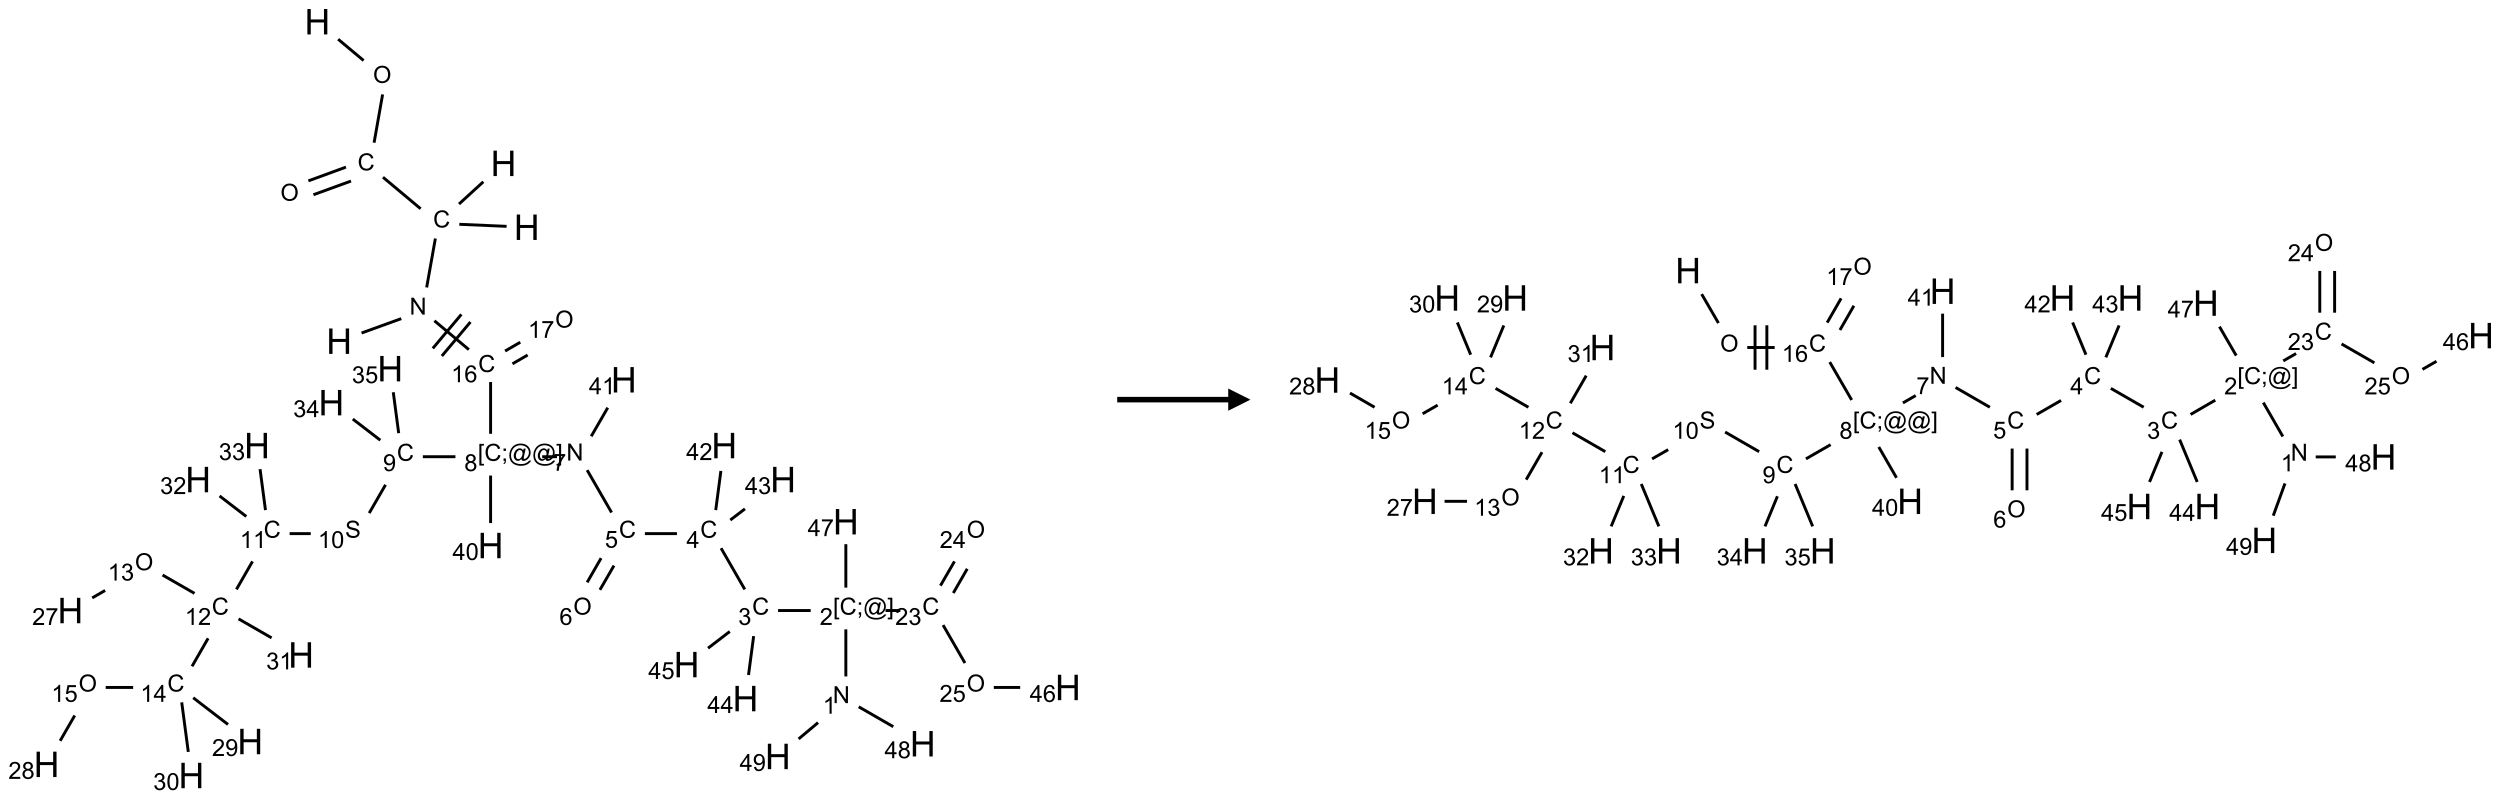 <?xml version="1.0" encoding="UTF-8"?>
<svg xmlns="http://www.w3.org/2000/svg" xmlns:xlink="http://www.w3.org/1999/xlink" width="1126" height="360" viewBox="0 0 1126 360">
<defs>
<g>
<g id="glyph-0-0">
<path d="M 2 0 L 2 -10 L 10 -10 L 10 0 Z M 2.25 -0.25 L 9.75 -0.25 L 9.75 -9.75 L 2.25 -9.75 Z M 2.25 -0.25 "/>
</g>
<g id="glyph-0-1">
<path d="M 1.281 0 L 1.281 -11.453 L 2.797 -11.453 L 2.797 -6.75 L 8.75 -6.75 L 8.75 -11.453 L 10.266 -11.453 L 10.266 0 L 8.75 0 L 8.75 -5.398 L 2.797 -5.398 L 2.797 0 Z M 1.281 0 "/>
</g>
<g id="glyph-1-0">
<path d="M 1.332 0 L 1.332 -6.668 L 6.668 -6.668 L 6.668 0 Z M 1.5 -0.168 L 6.5 -0.168 L 6.5 -6.5 L 1.5 -6.5 Z M 1.5 -0.168 "/>
</g>
<g id="glyph-1-1">
<path d="M 0.516 -3.719 C 0.516 -4.984 0.855 -5.977 1.535 -6.695 C 2.215 -7.414 3.094 -7.77 4.172 -7.77 C 4.875 -7.77 5.512 -7.602 6.078 -7.266 C 6.645 -6.93 7.074 -6.461 7.371 -5.855 C 7.668 -5.254 7.816 -4.57 7.816 -3.809 C 7.816 -3.035 7.66 -2.34 7.348 -1.73 C 7.035 -1.117 6.594 -0.656 6.02 -0.34 C 5.449 -0.027 4.828 0.129 4.168 0.129 C 3.449 0.129 2.805 -0.043 2.238 -0.391 C 1.672 -0.738 1.246 -1.211 0.953 -1.812 C 0.66 -2.414 0.516 -3.047 0.516 -3.719 Z M 1.559 -3.703 C 1.559 -2.781 1.805 -2.059 2.301 -1.527 C 2.793 -1 3.414 -0.734 4.16 -0.734 C 4.922 -0.734 5.547 -1 6.039 -1.535 C 6.531 -2.07 6.777 -2.828 6.777 -3.812 C 6.777 -4.434 6.672 -4.977 6.461 -5.441 C 6.25 -5.902 5.945 -6.262 5.539 -6.52 C 5.133 -6.773 4.68 -6.902 4.176 -6.902 C 3.461 -6.902 2.848 -6.656 2.332 -6.164 C 1.816 -5.672 1.559 -4.852 1.559 -3.703 Z M 1.559 -3.703 "/>
</g>
<g id="glyph-1-2">
<path d="M 6.27 -2.676 L 7.281 -2.422 C 7.07 -1.594 6.688 -0.961 6.137 -0.523 C 5.586 -0.086 4.914 0.129 4.121 0.129 C 3.297 0.129 2.629 -0.039 2.113 -0.371 C 1.598 -0.707 1.203 -1.191 0.934 -1.828 C 0.664 -2.465 0.531 -3.145 0.531 -3.875 C 0.531 -4.672 0.684 -5.363 0.988 -5.957 C 1.293 -6.547 1.723 -6.996 2.285 -7.305 C 2.844 -7.613 3.461 -7.766 4.137 -7.766 C 4.898 -7.766 5.543 -7.57 6.062 -7.184 C 6.582 -6.793 6.945 -6.246 7.152 -5.543 L 6.156 -5.309 C 5.98 -5.863 5.723 -6.266 5.387 -6.52 C 5.051 -6.773 4.625 -6.902 4.113 -6.902 C 3.527 -6.902 3.039 -6.762 2.645 -6.48 C 2.25 -6.199 1.973 -5.82 1.812 -5.348 C 1.652 -4.871 1.574 -4.383 1.574 -3.879 C 1.574 -3.23 1.668 -2.664 1.855 -2.18 C 2.047 -1.695 2.34 -1.332 2.738 -1.094 C 3.137 -0.855 3.57 -0.734 4.035 -0.734 C 4.602 -0.734 5.082 -0.898 5.473 -1.223 C 5.867 -1.551 6.133 -2.035 6.27 -2.676 Z M 6.27 -2.676 "/>
</g>
<g id="glyph-1-3">
<path d="M 0.812 0 L 0.812 -7.637 L 1.848 -7.637 L 5.859 -1.641 L 5.859 -7.637 L 6.828 -7.637 L 6.828 0 L 5.793 0 L 1.781 -6 L 1.781 0 Z M 0.812 0 "/>
</g>
<g id="glyph-1-4">
<path d="M 3.973 0 L 3.035 0 L 3.035 -5.973 C 2.809 -5.758 2.516 -5.543 2.148 -5.328 C 1.781 -5.113 1.453 -4.953 1.16 -4.844 L 1.16 -5.75 C 1.684 -5.996 2.145 -6.297 2.535 -6.645 C 2.93 -6.996 3.207 -7.336 3.371 -7.668 L 3.973 -7.668 Z M 3.973 0 "/>
</g>
<g id="glyph-1-5">
<path d="M 5.309 -5.766 L 4.375 -5.691 C 4.293 -6.059 4.172 -6.328 4.02 -6.496 C 3.766 -6.762 3.453 -6.895 3.082 -6.895 C 2.785 -6.895 2.523 -6.812 2.297 -6.645 C 2 -6.43 1.77 -6.117 1.598 -5.703 C 1.43 -5.289 1.34 -4.703 1.332 -3.938 C 1.559 -4.281 1.836 -4.535 2.16 -4.703 C 2.488 -4.871 2.828 -4.953 3.188 -4.953 C 3.812 -4.953 4.344 -4.723 4.785 -4.262 C 5.223 -3.801 5.441 -3.207 5.441 -2.48 C 5.441 -2 5.34 -1.555 5.133 -1.145 C 4.926 -0.73 4.641 -0.418 4.281 -0.199 C 3.922 0.02 3.512 0.129 3.051 0.129 C 2.27 0.129 1.633 -0.156 1.141 -0.73 C 0.648 -1.305 0.402 -2.254 0.402 -3.574 C 0.402 -5.051 0.672 -6.121 1.219 -6.793 C 1.695 -7.375 2.336 -7.668 3.141 -7.668 C 3.742 -7.668 4.234 -7.5 4.617 -7.16 C 5 -6.824 5.23 -6.359 5.309 -5.766 Z M 1.48 -2.473 C 1.48 -2.152 1.547 -1.844 1.684 -1.547 C 1.82 -1.25 2.016 -1.027 2.262 -0.871 C 2.508 -0.719 2.766 -0.641 3.035 -0.641 C 3.434 -0.641 3.773 -0.801 4.059 -1.121 C 4.344 -1.441 4.484 -1.875 4.484 -2.422 C 4.484 -2.949 4.344 -3.367 4.062 -3.668 C 3.781 -3.973 3.426 -4.125 3 -4.125 C 2.578 -4.125 2.219 -3.973 1.922 -3.668 C 1.625 -3.363 1.48 -2.969 1.48 -2.473 Z M 1.48 -2.473 "/>
</g>
<g id="glyph-1-6">
<path d="M 0.723 2.121 L 0.723 -7.637 L 2.793 -7.637 L 2.793 -6.859 L 1.66 -6.859 L 1.66 1.344 L 2.793 1.344 L 2.793 2.121 Z M 0.723 2.121 "/>
</g>
<g id="glyph-1-7">
<path d="M 0.949 -4.465 L 0.949 -5.531 L 2.016 -5.531 L 2.016 -4.465 Z M 0.949 0 L 0.949 -1.066 L 2.016 -1.066 L 2.016 0 C 2.016 0.391 1.945 0.711 1.809 0.949 C 1.668 1.191 1.449 1.379 1.145 1.512 L 0.887 1.109 C 1.082 1.023 1.23 0.895 1.324 0.727 C 1.418 0.559 1.469 0.316 1.48 0 Z M 0.949 0 "/>
</g>
<g id="glyph-1-8">
<path d="M 6.047 -0.848 C 5.82 -0.59 5.57 -0.379 5.289 -0.223 C 5.008 -0.062 4.73 0.016 4.449 0.016 C 4.141 0.016 3.84 -0.074 3.547 -0.254 C 3.254 -0.434 3.02 -0.715 2.836 -1.09 C 2.652 -1.465 2.562 -1.875 2.562 -2.324 C 2.562 -2.875 2.703 -3.43 2.988 -3.98 C 3.27 -4.535 3.621 -4.953 4.043 -5.23 C 4.461 -5.508 4.871 -5.645 5.266 -5.645 C 5.566 -5.645 5.855 -5.566 6.129 -5.41 C 6.402 -5.25 6.641 -5.012 6.84 -4.688 L 7.016 -5.496 L 7.949 -5.496 L 7.199 -2 C 7.094 -1.516 7.043 -1.246 7.043 -1.191 C 7.043 -1.098 7.078 -1.02 7.148 -0.949 C 7.219 -0.883 7.305 -0.848 7.406 -0.848 C 7.59 -0.848 7.832 -0.953 8.129 -1.168 C 8.527 -1.445 8.84 -1.816 9.07 -2.285 C 9.301 -2.75 9.418 -3.234 9.418 -3.73 C 9.418 -4.309 9.27 -4.852 8.973 -5.355 C 8.676 -5.859 8.23 -6.262 7.645 -6.562 C 7.055 -6.863 6.406 -7.016 5.691 -7.016 C 4.879 -7.016 4.137 -6.824 3.465 -6.445 C 2.793 -6.066 2.273 -5.52 1.902 -4.809 C 1.535 -4.098 1.348 -3.34 1.348 -2.527 C 1.348 -1.676 1.535 -0.941 1.902 -0.328 C 2.273 0.285 2.809 0.742 3.508 1.035 C 4.207 1.328 4.984 1.473 5.832 1.473 C 6.742 1.473 7.504 1.32 8.121 1.016 C 8.734 0.711 9.195 0.34 9.5 -0.098 L 10.441 -0.098 C 10.266 0.266 9.961 0.637 9.531 1.016 C 9.102 1.395 8.59 1.695 7.996 1.914 C 7.402 2.133 6.688 2.246 5.848 2.246 C 5.078 2.246 4.367 2.145 3.715 1.949 C 3.066 1.75 2.512 1.453 2.051 1.055 C 1.594 0.656 1.25 0.199 1.016 -0.316 C 0.723 -0.973 0.578 -1.684 0.578 -2.441 C 0.578 -3.289 0.75 -4.098 1.098 -4.863 C 1.523 -5.805 2.125 -6.527 2.902 -7.027 C 3.684 -7.527 4.629 -7.777 5.738 -7.777 C 6.602 -7.777 7.375 -7.602 8.059 -7.246 C 8.746 -6.895 9.285 -6.371 9.684 -5.672 C 10.02 -5.07 10.188 -4.418 10.188 -3.715 C 10.188 -2.707 9.832 -1.812 9.125 -1.031 C 8.492 -0.328 7.801 0.02 7.051 0.02 C 6.812 0.02 6.617 -0.016 6.473 -0.09 C 6.324 -0.16 6.215 -0.266 6.145 -0.402 C 6.102 -0.488 6.066 -0.637 6.047 -0.848 Z M 3.527 -2.262 C 3.527 -1.785 3.641 -1.414 3.863 -1.152 C 4.09 -0.887 4.348 -0.754 4.641 -0.754 C 4.836 -0.754 5.039 -0.812 5.254 -0.93 C 5.469 -1.047 5.676 -1.219 5.871 -1.449 C 6.066 -1.676 6.23 -1.969 6.355 -2.32 C 6.48 -2.672 6.543 -3.027 6.543 -3.379 C 6.543 -3.852 6.426 -4.219 6.191 -4.48 C 5.957 -4.738 5.672 -4.871 5.332 -4.871 C 5.109 -4.871 4.902 -4.812 4.707 -4.699 C 4.512 -4.586 4.32 -4.406 4.137 -4.156 C 3.953 -3.906 3.805 -3.602 3.691 -3.246 C 3.582 -2.887 3.527 -2.559 3.527 -2.262 Z M 3.527 -2.262 "/>
</g>
<g id="glyph-1-9">
<path d="M 2.27 2.121 L 0.203 2.121 L 0.203 1.344 L 1.332 1.344 L 1.332 -6.859 L 0.203 -6.859 L 0.203 -7.637 L 2.27 -7.637 Z M 2.27 2.121 "/>
</g>
<g id="glyph-1-10">
<path d="M 1.887 -4.141 C 1.496 -4.281 1.207 -4.484 1.02 -4.75 C 0.832 -5.016 0.738 -5.328 0.738 -5.699 C 0.738 -6.254 0.938 -6.719 1.34 -7.098 C 1.738 -7.477 2.27 -7.668 2.934 -7.668 C 3.598 -7.668 4.137 -7.473 4.543 -7.086 C 4.949 -6.699 5.152 -6.227 5.152 -5.672 C 5.152 -5.316 5.059 -5.008 4.871 -4.746 C 4.688 -4.484 4.406 -4.281 4.027 -4.141 C 4.496 -3.988 4.852 -3.742 5.098 -3.402 C 5.34 -3.062 5.465 -2.656 5.465 -2.184 C 5.465 -1.531 5.234 -0.98 4.77 -0.535 C 4.309 -0.09 3.703 0.129 2.949 0.129 C 2.195 0.129 1.586 -0.094 1.125 -0.539 C 0.664 -0.984 0.434 -1.543 0.434 -2.207 C 0.434 -2.703 0.559 -3.121 0.809 -3.457 C 1.062 -3.793 1.422 -4.02 1.887 -4.141 Z M 1.699 -5.73 C 1.699 -5.367 1.812 -5.074 2.047 -4.844 C 2.281 -4.613 2.582 -4.5 2.953 -4.5 C 3.312 -4.5 3.609 -4.613 3.84 -4.84 C 4.07 -5.066 4.188 -5.348 4.188 -5.676 C 4.188 -6.02 4.07 -6.309 3.832 -6.543 C 3.594 -6.777 3.297 -6.895 2.941 -6.895 C 2.586 -6.895 2.289 -6.781 2.051 -6.551 C 1.816 -6.324 1.699 -6.047 1.699 -5.73 Z M 1.395 -2.203 C 1.395 -1.938 1.461 -1.676 1.586 -1.426 C 1.711 -1.176 1.902 -0.984 2.152 -0.848 C 2.402 -0.711 2.672 -0.641 2.957 -0.641 C 3.406 -0.641 3.777 -0.785 4.066 -1.074 C 4.359 -1.363 4.504 -1.727 4.504 -2.172 C 4.504 -2.625 4.355 -2.996 4.055 -3.293 C 3.754 -3.586 3.379 -3.734 2.926 -3.734 C 2.484 -3.734 2.121 -3.59 1.832 -3.297 C 1.543 -3.004 1.395 -2.641 1.395 -2.203 Z M 1.395 -2.203 "/>
</g>
<g id="glyph-1-11">
<path d="M 0.504 -6.637 L 0.504 -7.535 L 5.449 -7.535 L 5.449 -6.809 C 4.961 -6.289 4.48 -5.602 4.004 -4.746 C 3.527 -3.887 3.156 -3.004 2.895 -2.098 C 2.707 -1.461 2.59 -0.762 2.535 0 L 1.574 0 C 1.582 -0.602 1.703 -1.328 1.926 -2.176 C 2.152 -3.027 2.477 -3.848 2.898 -4.637 C 3.32 -5.426 3.77 -6.094 4.246 -6.637 Z M 0.504 -6.637 "/>
</g>
<g id="glyph-1-12">
<path d="M 0.441 -2 L 1.426 -2.082 C 1.5 -1.605 1.668 -1.242 1.934 -1.004 C 2.199 -0.762 2.52 -0.641 2.895 -0.641 C 3.348 -0.641 3.73 -0.812 4.043 -1.152 C 4.355 -1.492 4.512 -1.941 4.512 -2.504 C 4.512 -3.039 4.359 -3.461 4.059 -3.77 C 3.758 -4.078 3.367 -4.234 2.879 -4.234 C 2.578 -4.234 2.305 -4.164 2.062 -4.027 C 1.82 -3.891 1.629 -3.715 1.488 -3.496 L 0.609 -3.609 L 1.348 -7.531 L 5.145 -7.531 L 5.145 -6.637 L 2.098 -6.637 L 1.688 -4.582 C 2.145 -4.902 2.625 -5.062 3.129 -5.062 C 3.797 -5.062 4.359 -4.832 4.816 -4.371 C 5.277 -3.91 5.504 -3.312 5.504 -2.59 C 5.504 -1.898 5.305 -1.301 4.902 -0.797 C 4.41 -0.18 3.742 0.129 2.895 0.129 C 2.199 0.129 1.633 -0.062 1.195 -0.453 C 0.758 -0.844 0.504 -1.359 0.441 -2 Z M 0.441 -2 "/>
</g>
<g id="glyph-1-13">
<path d="M 3.449 0 L 3.449 -1.828 L 0.137 -1.828 L 0.137 -2.688 L 3.621 -7.637 L 4.387 -7.637 L 4.387 -2.688 L 5.418 -2.688 L 5.418 -1.828 L 4.387 -1.828 L 4.387 0 Z M 3.449 -2.688 L 3.449 -6.129 L 1.059 -2.688 Z M 3.449 -2.688 "/>
</g>
<g id="glyph-1-14">
<path d="M 0.449 -2.016 L 1.387 -2.141 C 1.492 -1.609 1.676 -1.227 1.934 -0.992 C 2.191 -0.758 2.508 -0.641 2.879 -0.641 C 3.32 -0.641 3.695 -0.793 3.996 -1.098 C 4.301 -1.402 4.453 -1.781 4.453 -2.234 C 4.453 -2.664 4.312 -3.02 4.031 -3.301 C 3.75 -3.578 3.391 -3.719 2.957 -3.719 C 2.781 -3.719 2.562 -3.684 2.297 -3.613 L 2.402 -4.438 C 2.465 -4.43 2.516 -4.426 2.551 -4.426 C 2.949 -4.426 3.312 -4.531 3.629 -4.738 C 3.949 -4.949 4.109 -5.27 4.109 -5.703 C 4.109 -6.047 3.992 -6.332 3.762 -6.559 C 3.527 -6.785 3.227 -6.895 2.859 -6.895 C 2.496 -6.895 2.191 -6.781 1.949 -6.551 C 1.707 -6.324 1.547 -5.98 1.48 -5.52 L 0.543 -5.688 C 0.656 -6.316 0.918 -6.805 1.324 -7.148 C 1.73 -7.492 2.234 -7.668 2.84 -7.668 C 3.254 -7.668 3.641 -7.578 3.988 -7.398 C 4.34 -7.219 4.609 -6.977 4.793 -6.668 C 4.98 -6.359 5.074 -6.031 5.074 -5.684 C 5.074 -5.352 4.984 -5.051 4.809 -4.781 C 4.629 -4.512 4.367 -4.297 4.02 -4.137 C 4.473 -4.031 4.824 -3.816 5.074 -3.488 C 5.324 -3.16 5.449 -2.75 5.449 -2.254 C 5.449 -1.59 5.203 -1.023 4.719 -0.559 C 4.234 -0.098 3.617 0.137 2.875 0.137 C 2.203 0.137 1.648 -0.062 1.207 -0.465 C 0.762 -0.863 0.512 -1.379 0.449 -2.016 Z M 0.449 -2.016 "/>
</g>
<g id="glyph-1-15">
<path d="M 5.371 -0.902 L 5.371 0 L 0.324 0 C 0.316 -0.227 0.352 -0.441 0.434 -0.652 C 0.562 -0.996 0.766 -1.332 1.051 -1.668 C 1.332 -2 1.742 -2.387 2.277 -2.824 C 3.105 -3.504 3.668 -4.043 3.957 -4.441 C 4.25 -4.84 4.395 -5.215 4.395 -5.566 C 4.395 -5.938 4.262 -6.254 3.996 -6.508 C 3.73 -6.762 3.387 -6.891 2.957 -6.891 C 2.508 -6.891 2.145 -6.754 1.875 -6.484 C 1.605 -6.215 1.469 -5.84 1.465 -5.359 L 0.5 -5.457 C 0.566 -6.176 0.812 -6.727 1.246 -7.102 C 1.676 -7.477 2.254 -7.668 2.98 -7.668 C 3.711 -7.668 4.293 -7.465 4.719 -7.059 C 5.145 -6.652 5.359 -6.148 5.359 -5.547 C 5.359 -5.242 5.297 -4.941 5.172 -4.645 C 5.047 -4.352 4.84 -4.039 4.551 -3.715 C 4.262 -3.387 3.777 -2.938 3.105 -2.371 C 2.543 -1.898 2.18 -1.578 2.02 -1.41 C 1.859 -1.242 1.73 -1.07 1.625 -0.902 Z M 5.371 -0.902 "/>
</g>
<g id="glyph-1-16">
<path d="M 0.582 -1.766 L 1.484 -1.848 C 1.562 -1.426 1.707 -1.117 1.922 -0.926 C 2.137 -0.734 2.414 -0.641 2.75 -0.641 C 3.039 -0.641 3.289 -0.707 3.508 -0.84 C 3.727 -0.973 3.902 -1.148 4.043 -1.367 C 4.18 -1.586 4.297 -1.887 4.391 -2.262 C 4.484 -2.637 4.531 -3.016 4.531 -3.406 C 4.531 -3.449 4.531 -3.512 4.527 -3.594 C 4.34 -3.297 4.082 -3.055 3.758 -2.867 C 3.434 -2.68 3.082 -2.59 2.703 -2.59 C 2.07 -2.59 1.535 -2.816 1.098 -3.277 C 0.66 -3.734 0.441 -4.34 0.441 -5.09 C 0.441 -5.863 0.672 -6.484 1.129 -6.957 C 1.586 -7.43 2.156 -7.668 2.844 -7.668 C 3.34 -7.668 3.793 -7.531 4.207 -7.266 C 4.617 -7 4.93 -6.617 5.145 -6.121 C 5.355 -5.629 5.465 -4.91 5.465 -3.973 C 5.465 -2.996 5.359 -2.223 5.145 -1.645 C 4.934 -1.066 4.617 -0.625 4.199 -0.324 C 3.781 -0.02 3.293 0.129 2.73 0.129 C 2.133 0.129 1.645 -0.035 1.266 -0.367 C 0.887 -0.699 0.66 -1.164 0.582 -1.766 Z M 4.422 -5.137 C 4.422 -5.676 4.277 -6.102 3.992 -6.418 C 3.707 -6.734 3.359 -6.891 2.957 -6.891 C 2.543 -6.891 2.18 -6.719 1.871 -6.379 C 1.562 -6.039 1.406 -5.598 1.406 -5.059 C 1.406 -4.57 1.555 -4.176 1.848 -3.871 C 2.141 -3.566 2.5 -3.418 2.934 -3.418 C 3.367 -3.418 3.723 -3.57 4.004 -3.871 C 4.281 -4.176 4.422 -4.598 4.422 -5.137 Z M 4.422 -5.137 "/>
</g>
<g id="glyph-1-17">
<path d="M 0.48 -2.453 L 1.434 -2.535 C 1.477 -2.152 1.582 -1.84 1.746 -1.598 C 1.91 -1.352 2.168 -1.152 2.516 -1.004 C 2.863 -0.852 3.254 -0.777 3.688 -0.777 C 4.074 -0.777 4.414 -0.832 4.707 -0.949 C 5.004 -1.062 5.223 -1.219 5.367 -1.418 C 5.512 -1.617 5.582 -1.836 5.582 -2.074 C 5.582 -2.312 5.516 -2.523 5.375 -2.699 C 5.234 -2.879 5.008 -3.031 4.688 -3.152 C 4.484 -3.23 4.031 -3.355 3.328 -3.523 C 2.625 -3.691 2.137 -3.852 1.855 -4 C 1.488 -4.191 1.219 -4.43 1.039 -4.711 C 0.859 -4.992 0.77 -5.312 0.77 -5.66 C 0.77 -6.047 0.879 -6.406 1.098 -6.742 C 1.316 -7.078 1.637 -7.332 2.059 -7.504 C 2.477 -7.68 2.945 -7.766 3.457 -7.766 C 4.023 -7.766 4.523 -7.676 4.957 -7.492 C 5.387 -7.309 5.719 -7.043 5.953 -6.688 C 6.188 -6.332 6.312 -5.934 6.328 -5.484 L 5.359 -5.41 C 5.309 -5.895 5.133 -6.258 4.832 -6.504 C 4.531 -6.75 4.086 -6.875 3.5 -6.875 C 2.891 -6.875 2.445 -6.762 2.164 -6.539 C 1.883 -6.316 1.746 -6.047 1.746 -5.73 C 1.746 -5.457 1.844 -5.23 2.043 -5.051 C 2.238 -4.875 2.742 -4.695 3.566 -4.508 C 4.387 -4.32 4.949 -4.16 5.254 -4.02 C 5.699 -3.816 6.027 -3.555 6.238 -3.242 C 6.449 -2.93 6.559 -2.566 6.559 -2.156 C 6.559 -1.75 6.441 -1.367 6.207 -1.008 C 5.977 -0.648 5.641 -0.367 5.207 -0.168 C 4.77 0.031 4.281 0.129 3.734 0.129 C 3.043 0.129 2.465 0.031 1.996 -0.172 C 1.531 -0.375 1.164 -0.676 0.898 -1.082 C 0.633 -1.484 0.492 -1.941 0.48 -2.453 Z M 0.48 -2.453 "/>
</g>
<g id="glyph-1-18">
<path d="M 0.441 -3.766 C 0.441 -4.668 0.535 -5.395 0.723 -5.945 C 0.906 -6.496 1.184 -6.922 1.551 -7.219 C 1.918 -7.516 2.375 -7.668 2.934 -7.668 C 3.344 -7.668 3.703 -7.586 4.012 -7.418 C 4.32 -7.254 4.574 -7.016 4.777 -6.707 C 4.977 -6.395 5.137 -6.016 5.25 -5.57 C 5.363 -5.125 5.422 -4.523 5.422 -3.766 C 5.422 -2.871 5.328 -2.148 5.145 -1.598 C 4.961 -1.047 4.688 -0.621 4.32 -0.32 C 3.953 -0.02 3.492 0.129 2.934 0.129 C 2.195 0.129 1.617 -0.133 1.199 -0.66 C 0.695 -1.297 0.441 -2.332 0.441 -3.766 Z M 1.406 -3.766 C 1.406 -2.512 1.555 -1.68 1.848 -1.262 C 2.141 -0.848 2.5 -0.641 2.934 -0.641 C 3.363 -0.641 3.727 -0.848 4.02 -1.266 C 4.312 -1.684 4.457 -2.516 4.457 -3.766 C 4.457 -5.023 4.312 -5.859 4.02 -6.27 C 3.727 -6.684 3.359 -6.891 2.922 -6.891 C 2.492 -6.891 2.148 -6.707 1.891 -6.344 C 1.566 -5.879 1.406 -5.02 1.406 -3.766 Z M 1.406 -3.766 "/>
</g>
</g>
</defs>
<path fill="none" stroke-width="0.033" stroke-linecap="butt" stroke-linejoin="miter" stroke="rgb(0%, 0%, 0%)" stroke-opacity="1" stroke-miterlimit="10" d="M 3.283 0.197 L 3.57 0.437 " transform="matrix(40, 0, 0, 40, 20.969, 9.785)"/>
<path fill="none" stroke-width="0.033" stroke-linecap="butt" stroke-linejoin="miter" stroke="rgb(0%, 0%, 0%)" stroke-opacity="1" stroke-miterlimit="10" d="M 3.784 0.819 L 3.688 1.362 " transform="matrix(40, 0, 0, 40, 20.969, 9.785)"/>
<path fill="none" stroke-width="0.033" stroke-linecap="butt" stroke-linejoin="miter" stroke="rgb(0%, 0%, 0%)" stroke-opacity="1" stroke-miterlimit="10" d="M 3.371 1.637 L 2.948 1.792 " transform="matrix(40, 0, 0, 40, 20.969, 9.785)"/>
<path fill="none" stroke-width="0.033" stroke-linecap="butt" stroke-linejoin="miter" stroke="rgb(0%, 0%, 0%)" stroke-opacity="1" stroke-miterlimit="10" d="M 3.428 1.794 L 3.005 1.948 " transform="matrix(40, 0, 0, 40, 20.969, 9.785)"/>
<path fill="none" stroke-width="0.033" stroke-linecap="butt" stroke-linejoin="miter" stroke="rgb(0%, 0%, 0%)" stroke-opacity="1" stroke-miterlimit="10" d="M 3.788 1.751 L 4.212 2.106 " transform="matrix(40, 0, 0, 40, 20.969, 9.785)"/>
<path fill="none" stroke-width="0.033" stroke-linecap="butt" stroke-linejoin="miter" stroke="rgb(0%, 0%, 0%)" stroke-opacity="1" stroke-miterlimit="10" d="M 4.644 2.053 L 4.918 1.802 " transform="matrix(40, 0, 0, 40, 20.969, 9.785)"/>
<path fill="none" stroke-width="0.033" stroke-linecap="butt" stroke-linejoin="miter" stroke="rgb(0%, 0%, 0%)" stroke-opacity="1" stroke-miterlimit="10" d="M 4.648 2.281 L 5.18 2.304 " transform="matrix(40, 0, 0, 40, 20.969, 9.785)"/>
<path fill="none" stroke-width="0.033" stroke-linecap="butt" stroke-linejoin="miter" stroke="rgb(0%, 0%, 0%)" stroke-opacity="1" stroke-miterlimit="10" d="M 4.378 2.441 L 4.28 2.992 " transform="matrix(40, 0, 0, 40, 20.969, 9.785)"/>
<path fill="none" stroke-width="0.033" stroke-linecap="butt" stroke-linejoin="miter" stroke="rgb(0%, 0%, 0%)" stroke-opacity="1" stroke-miterlimit="10" d="M 3.994 3.343 L 3.547 3.505 " transform="matrix(40, 0, 0, 40, 20.969, 9.785)"/>
<path fill="none" stroke-width="0.033" stroke-linecap="butt" stroke-linejoin="miter" stroke="rgb(0%, 0%, 0%)" stroke-opacity="1" stroke-miterlimit="10" d="M 4.367 3.367 L 4.755 3.692 " transform="matrix(40, 0, 0, 40, 20.969, 9.785)"/>
<path fill="none" stroke-width="0.033" stroke-linecap="butt" stroke-linejoin="miter" stroke="rgb(0%, 0%, 0%)" stroke-opacity="1" stroke-miterlimit="10" d="M 4.451 3.764 L 4.773 3.381 " transform="matrix(40, 0, 0, 40, 20.969, 9.785)"/>
<path fill="none" stroke-width="0.033" stroke-linecap="butt" stroke-linejoin="miter" stroke="rgb(0%, 0%, 0%)" stroke-opacity="1" stroke-miterlimit="10" d="M 4.349 3.678 L 4.671 3.295 " transform="matrix(40, 0, 0, 40, 20.969, 9.785)"/>
<path fill="none" stroke-width="0.033" stroke-linecap="butt" stroke-linejoin="miter" stroke="rgb(0%, 0%, 0%)" stroke-opacity="1" stroke-miterlimit="10" d="M 5 4.057 L 5 4.64 " transform="matrix(40, 0, 0, 40, 20.969, 9.785)"/>
<path fill="none" stroke-width="0.033" stroke-linecap="butt" stroke-linejoin="miter" stroke="rgb(0%, 0%, 0%)" stroke-opacity="1" stroke-miterlimit="10" d="M 5.581 4.898 L 5.747 4.898 " transform="matrix(40, 0, 0, 40, 20.969, 9.785)"/>
<path fill="none" stroke-width="0.033" stroke-linecap="butt" stroke-linejoin="miter" stroke="rgb(0%, 0%, 0%)" stroke-opacity="1" stroke-miterlimit="10" d="M 6.087 5.049 L 6.362 5.526 " transform="matrix(40, 0, 0, 40, 20.969, 9.785)"/>
<path fill="none" stroke-width="0.033" stroke-linecap="butt" stroke-linejoin="miter" stroke="rgb(0%, 0%, 0%)" stroke-opacity="1" stroke-miterlimit="10" d="M 6.737 5.764 L 7.098 5.764 " transform="matrix(40, 0, 0, 40, 20.969, 9.785)"/>
<path fill="none" stroke-width="0.033" stroke-linecap="butt" stroke-linejoin="miter" stroke="rgb(0%, 0%, 0%)" stroke-opacity="1" stroke-miterlimit="10" d="M 7.595 5.928 L 7.862 6.392 " transform="matrix(40, 0, 0, 40, 20.969, 9.785)"/>
<path fill="none" stroke-width="0.033" stroke-linecap="butt" stroke-linejoin="miter" stroke="rgb(0%, 0%, 0%)" stroke-opacity="1" stroke-miterlimit="10" d="M 8.237 6.63 L 8.604 6.63 " transform="matrix(40, 0, 0, 40, 20.969, 9.785)"/>
<path fill="none" stroke-width="0.033" stroke-linecap="butt" stroke-linejoin="miter" stroke="rgb(0%, 0%, 0%)" stroke-opacity="1" stroke-miterlimit="10" d="M 9 6.842 L 9 7.372 " transform="matrix(40, 0, 0, 40, 20.969, 9.785)"/>
<path fill="none" stroke-width="0.033" stroke-linecap="butt" stroke-linejoin="miter" stroke="rgb(0%, 0%, 0%)" stroke-opacity="1" stroke-miterlimit="10" d="M 9.145 7.714 L 9.534 7.938 " transform="matrix(40, 0, 0, 40, 20.969, 9.785)"/>
<path fill="none" stroke-width="0.033" stroke-linecap="butt" stroke-linejoin="miter" stroke="rgb(0%, 0%, 0%)" stroke-opacity="1" stroke-miterlimit="10" d="M 8.687 7.892 L 8.468 8.076 " transform="matrix(40, 0, 0, 40, 20.969, 9.785)"/>
<path fill="none" stroke-width="0.033" stroke-linecap="butt" stroke-linejoin="miter" stroke="rgb(0%, 0%, 0%)" stroke-opacity="1" stroke-miterlimit="10" d="M 9.447 6.63 L 9.614 6.63 " transform="matrix(40, 0, 0, 40, 20.969, 9.785)"/>
<path fill="none" stroke-width="0.033" stroke-linecap="butt" stroke-linejoin="miter" stroke="rgb(0%, 0%, 0%)" stroke-opacity="1" stroke-miterlimit="10" d="M 10.21 6.433 L 10.367 6.16 " transform="matrix(40, 0, 0, 40, 20.969, 9.785)"/>
<path fill="none" stroke-width="0.033" stroke-linecap="butt" stroke-linejoin="miter" stroke="rgb(0%, 0%, 0%)" stroke-opacity="1" stroke-miterlimit="10" d="M 10.065 6.35 L 10.223 6.077 " transform="matrix(40, 0, 0, 40, 20.969, 9.785)"/>
<path fill="none" stroke-width="0.033" stroke-linecap="butt" stroke-linejoin="miter" stroke="rgb(0%, 0%, 0%)" stroke-opacity="1" stroke-miterlimit="10" d="M 10.095 6.794 L 10.341 7.221 " transform="matrix(40, 0, 0, 40, 20.969, 9.785)"/>
<path fill="none" stroke-width="0.033" stroke-linecap="butt" stroke-linejoin="miter" stroke="rgb(0%, 0%, 0%)" stroke-opacity="1" stroke-miterlimit="10" d="M 10.666 7.496 L 10.963 7.496 " transform="matrix(40, 0, 0, 40, 20.969, 9.785)"/>
<path fill="none" stroke-width="0.033" stroke-linecap="butt" stroke-linejoin="miter" stroke="rgb(0%, 0%, 0%)" stroke-opacity="1" stroke-miterlimit="10" d="M 9 6.372 L 9 5.883 " transform="matrix(40, 0, 0, 40, 20.969, 9.785)"/>
<path fill="none" stroke-width="0.033" stroke-linecap="butt" stroke-linejoin="miter" stroke="rgb(0%, 0%, 0%)" stroke-opacity="1" stroke-miterlimit="10" d="M 7.962 6.918 L 7.904 7.356 " transform="matrix(40, 0, 0, 40, 20.969, 9.785)"/>
<path fill="none" stroke-width="0.033" stroke-linecap="butt" stroke-linejoin="miter" stroke="rgb(0%, 0%, 0%)" stroke-opacity="1" stroke-miterlimit="10" d="M 7.693 6.866 L 7.448 7.054 " transform="matrix(40, 0, 0, 40, 20.969, 9.785)"/>
<path fill="none" stroke-width="0.033" stroke-linecap="butt" stroke-linejoin="miter" stroke="rgb(0%, 0%, 0%)" stroke-opacity="1" stroke-miterlimit="10" d="M 7.535 5.499 L 7.593 5.058 " transform="matrix(40, 0, 0, 40, 20.969, 9.785)"/>
<path fill="none" stroke-width="0.033" stroke-linecap="butt" stroke-linejoin="miter" stroke="rgb(0%, 0%, 0%)" stroke-opacity="1" stroke-miterlimit="10" d="M 7.699 5.611 L 7.864 5.485 " transform="matrix(40, 0, 0, 40, 20.969, 9.785)"/>
<path fill="none" stroke-width="0.033" stroke-linecap="butt" stroke-linejoin="miter" stroke="rgb(0%, 0%, 0%)" stroke-opacity="1" stroke-miterlimit="10" d="M 6.244 6.04 L 6.087 6.313 " transform="matrix(40, 0, 0, 40, 20.969, 9.785)"/>
<path fill="none" stroke-width="0.033" stroke-linecap="butt" stroke-linejoin="miter" stroke="rgb(0%, 0%, 0%)" stroke-opacity="1" stroke-miterlimit="10" d="M 6.389 6.124 L 6.231 6.397 " transform="matrix(40, 0, 0, 40, 20.969, 9.785)"/>
<path fill="none" stroke-width="0.033" stroke-linecap="butt" stroke-linejoin="miter" stroke="rgb(0%, 0%, 0%)" stroke-opacity="1" stroke-miterlimit="10" d="M 6.133 4.668 L 6.319 4.346 " transform="matrix(40, 0, 0, 40, 20.969, 9.785)"/>
<path fill="none" stroke-width="0.033" stroke-linecap="butt" stroke-linejoin="miter" stroke="rgb(0%, 0%, 0%)" stroke-opacity="1" stroke-miterlimit="10" d="M 4.604 4.898 L 4.237 4.898 " transform="matrix(40, 0, 0, 40, 20.969, 9.785)"/>
<path fill="none" stroke-width="0.033" stroke-linecap="butt" stroke-linejoin="miter" stroke="rgb(0%, 0%, 0%)" stroke-opacity="1" stroke-miterlimit="10" d="M 3.817 5.214 L 3.633 5.533 " transform="matrix(40, 0, 0, 40, 20.969, 9.785)"/>
<path fill="none" stroke-width="0.033" stroke-linecap="butt" stroke-linejoin="miter" stroke="rgb(0%, 0%, 0%)" stroke-opacity="1" stroke-miterlimit="10" d="M 2.975 5.764 L 2.737 5.764 " transform="matrix(40, 0, 0, 40, 20.969, 9.785)"/>
<path fill="none" stroke-width="0.033" stroke-linecap="butt" stroke-linejoin="miter" stroke="rgb(0%, 0%, 0%)" stroke-opacity="1" stroke-miterlimit="10" d="M 2.319 6.077 L 2.138 6.392 " transform="matrix(40, 0, 0, 40, 20.969, 9.785)"/>
<path fill="none" stroke-width="0.033" stroke-linecap="butt" stroke-linejoin="miter" stroke="rgb(0%, 0%, 0%)" stroke-opacity="1" stroke-miterlimit="10" d="M 1.666 6.437 L 1.306 6.23 " transform="matrix(40, 0, 0, 40, 20.969, 9.785)"/>
<path fill="none" stroke-width="0.033" stroke-linecap="butt" stroke-linejoin="miter" stroke="rgb(0%, 0%, 0%)" stroke-opacity="1" stroke-miterlimit="10" d="M 0.659 6.404 L 0.514 6.488 " transform="matrix(40, 0, 0, 40, 20.969, 9.785)"/>
<path fill="none" stroke-width="0.033" stroke-linecap="butt" stroke-linejoin="miter" stroke="rgb(0%, 0%, 0%)" stroke-opacity="1" stroke-miterlimit="10" d="M 1.819 6.943 L 1.638 7.258 " transform="matrix(40, 0, 0, 40, 20.969, 9.785)"/>
<path fill="none" stroke-width="0.033" stroke-linecap="butt" stroke-linejoin="miter" stroke="rgb(0%, 0%, 0%)" stroke-opacity="1" stroke-miterlimit="10" d="M 0.975 7.496 L 0.666 7.496 " transform="matrix(40, 0, 0, 40, 20.969, 9.785)"/>
<path fill="none" stroke-width="0.033" stroke-linecap="butt" stroke-linejoin="miter" stroke="rgb(0%, 0%, 0%)" stroke-opacity="1" stroke-miterlimit="10" d="M 0.317 7.812 L 0.153 8.097 " transform="matrix(40, 0, 0, 40, 20.969, 9.785)"/>
<path fill="none" stroke-width="0.033" stroke-linecap="butt" stroke-linejoin="miter" stroke="rgb(0%, 0%, 0%)" stroke-opacity="1" stroke-miterlimit="10" d="M 1.651 7.612 L 2.043 7.913 " transform="matrix(40, 0, 0, 40, 20.969, 9.785)"/>
<path fill="none" stroke-width="0.033" stroke-linecap="butt" stroke-linejoin="miter" stroke="rgb(0%, 0%, 0%)" stroke-opacity="1" stroke-miterlimit="10" d="M 1.522 7.664 L 1.596 8.222 " transform="matrix(40, 0, 0, 40, 20.969, 9.785)"/>
<path fill="none" stroke-width="0.033" stroke-linecap="butt" stroke-linejoin="miter" stroke="rgb(0%, 0%, 0%)" stroke-opacity="1" stroke-miterlimit="10" d="M 2.162 6.724 L 2.534 6.938 " transform="matrix(40, 0, 0, 40, 20.969, 9.785)"/>
<path fill="none" stroke-width="0.033" stroke-linecap="butt" stroke-linejoin="miter" stroke="rgb(0%, 0%, 0%)" stroke-opacity="1" stroke-miterlimit="10" d="M 2.249 5.571 L 1.948 5.34 " transform="matrix(40, 0, 0, 40, 20.969, 9.785)"/>
<path fill="none" stroke-width="0.033" stroke-linecap="butt" stroke-linejoin="miter" stroke="rgb(0%, 0%, 0%)" stroke-opacity="1" stroke-miterlimit="10" d="M 2.465 5.499 L 2.404 5.038 " transform="matrix(40, 0, 0, 40, 20.969, 9.785)"/>
<path fill="none" stroke-width="0.033" stroke-linecap="butt" stroke-linejoin="miter" stroke="rgb(0%, 0%, 0%)" stroke-opacity="1" stroke-miterlimit="10" d="M 3.758 4.712 L 3.448 4.474 " transform="matrix(40, 0, 0, 40, 20.969, 9.785)"/>
<path fill="none" stroke-width="0.033" stroke-linecap="butt" stroke-linejoin="miter" stroke="rgb(0%, 0%, 0%)" stroke-opacity="1" stroke-miterlimit="10" d="M 3.965 4.633 L 3.904 4.172 " transform="matrix(40, 0, 0, 40, 20.969, 9.785)"/>
<path fill="none" stroke-width="0.033" stroke-linecap="butt" stroke-linejoin="miter" stroke="rgb(0%, 0%, 0%)" stroke-opacity="1" stroke-miterlimit="10" d="M 5 5.11 L 5 5.645 " transform="matrix(40, 0, 0, 40, 20.969, 9.785)"/>
<path fill="none" stroke-width="0.033" stroke-linecap="butt" stroke-linejoin="miter" stroke="rgb(0%, 0%, 0%)" stroke-opacity="1" stroke-miterlimit="10" d="M 5.246 3.852 L 5.417 3.753 " transform="matrix(40, 0, 0, 40, 20.969, 9.785)"/>
<path fill="none" stroke-width="0.033" stroke-linecap="butt" stroke-linejoin="miter" stroke="rgb(0%, 0%, 0%)" stroke-opacity="1" stroke-miterlimit="10" d="M 5.163 3.708 L 5.334 3.609 " transform="matrix(40, 0, 0, 40, 20.969, 9.785)"/>
<g fill="rgb(0%, 0%, 0%)" fill-opacity="1">
<use xlink:href="#glyph-0-1" x="137.164" y="15.512"/>
</g>
<g fill="rgb(0%, 0%, 0%)" fill-opacity="1">
<use xlink:href="#glyph-1-1" x="168" y="37.344"/>
</g>
<g fill="rgb(0%, 0%, 0%)" fill-opacity="1">
<use xlink:href="#glyph-1-2" x="161.039" y="76.734"/>
</g>
<g fill="rgb(0%, 0%, 0%)" fill-opacity="1">
<use xlink:href="#glyph-1-1" x="126.289" y="90.418"/>
</g>
<g fill="rgb(0%, 0%, 0%)" fill-opacity="1">
<use xlink:href="#glyph-1-2" x="195.055" y="102.445"/>
</g>
<g fill="rgb(0%, 0%, 0%)" fill-opacity="1">
<use xlink:href="#glyph-0-1" x="220.992" y="79.305"/>
</g>
<g fill="rgb(0%, 0%, 0%)" fill-opacity="1">
<use xlink:href="#glyph-0-1" x="231.461" y="108.074"/>
</g>
<g fill="rgb(0%, 0%, 0%)" fill-opacity="1">
<use xlink:href="#glyph-1-3" x="184.453" y="141.703"/>
</g>
<g fill="rgb(0%, 0%, 0%)" fill-opacity="1">
<use xlink:href="#glyph-0-1" x="146.969" y="159.402"/>
</g>
<g fill="rgb(0%, 0%, 0%)" fill-opacity="1">
<use xlink:href="#glyph-1-2" x="215.375" y="167.551"/>
</g>
<g fill="rgb(0%, 0%, 0%)" fill-opacity="1">
<use xlink:href="#glyph-1-4" x="203.195" y="172.184"/>
<use xlink:href="#glyph-1-5" x="209.128" y="172.184"/>
</g>
<g fill="rgb(0%, 0%, 0%)" fill-opacity="1">
<use xlink:href="#glyph-1-6" x="215.18" y="207.559"/>
<use xlink:href="#glyph-1-2" x="218.143" y="207.559"/>
<use xlink:href="#glyph-1-7" x="225.846" y="207.559"/>
<use xlink:href="#glyph-1-8" x="228.81" y="207.559"/>
<use xlink:href="#glyph-1-8" x="239.638" y="207.559"/>
<use xlink:href="#glyph-1-9" x="250.466" y="207.559"/>
</g>
<g fill="rgb(0%, 0%, 0%)" fill-opacity="1">
<use xlink:href="#glyph-1-10" x="209.109" y="212.184"/>
</g>
<g fill="rgb(0%, 0%, 0%)" fill-opacity="1">
<use xlink:href="#glyph-1-3" x="255.094" y="207.418"/>
</g>
<g fill="rgb(0%, 0%, 0%)" fill-opacity="1">
<use xlink:href="#glyph-1-11" x="249.125" y="212.055"/>
</g>
<g fill="rgb(0%, 0%, 0%)" fill-opacity="1">
<use xlink:href="#glyph-1-2" x="278.75" y="242.191"/>
</g>
<g fill="rgb(0%, 0%, 0%)" fill-opacity="1">
<use xlink:href="#glyph-1-12" x="272.441" y="246.691"/>
</g>
<g fill="rgb(0%, 0%, 0%)" fill-opacity="1">
<use xlink:href="#glyph-1-2" x="315.375" y="242.191"/>
</g>
<g fill="rgb(0%, 0%, 0%)" fill-opacity="1">
<use xlink:href="#glyph-1-13" x="309.156" y="246.793"/>
</g>
<g fill="rgb(0%, 0%, 0%)" fill-opacity="1">
<use xlink:href="#glyph-1-2" x="338.75" y="276.832"/>
</g>
<g fill="rgb(0%, 0%, 0%)" fill-opacity="1">
<use xlink:href="#glyph-1-14" x="332.5" y="281.469"/>
</g>
<g fill="rgb(0%, 0%, 0%)" fill-opacity="1">
<use xlink:href="#glyph-1-6" x="375.18" y="276.84"/>
<use xlink:href="#glyph-1-2" x="378.143" y="276.84"/>
<use xlink:href="#glyph-1-7" x="385.846" y="276.84"/>
<use xlink:href="#glyph-1-8" x="388.81" y="276.84"/>
<use xlink:href="#glyph-1-9" x="399.638" y="276.84"/>
</g>
<g fill="rgb(0%, 0%, 0%)" fill-opacity="1">
<use xlink:href="#glyph-1-15" x="369.203" y="281.469"/>
</g>
<g fill="rgb(0%, 0%, 0%)" fill-opacity="1">
<use xlink:href="#glyph-1-3" x="375.094" y="316.699"/>
</g>
<g fill="rgb(0%, 0%, 0%)" fill-opacity="1">
<use xlink:href="#glyph-1-4" x="370.598" y="321.469"/>
</g>
<g fill="rgb(0%, 0%, 0%)" fill-opacity="1">
<use xlink:href="#glyph-0-1" x="409.836" y="340.715"/>
</g>
<g fill="rgb(0%, 0%, 0%)" fill-opacity="1">
<use xlink:href="#glyph-1-13" x="398.387" y="341.508"/>
<use xlink:href="#glyph-1-10" x="404.319" y="341.508"/>
</g>
<g fill="rgb(0%, 0%, 0%)" fill-opacity="1">
<use xlink:href="#glyph-0-1" x="344.555" y="346.426"/>
</g>
<g fill="rgb(0%, 0%, 0%)" fill-opacity="1">
<use xlink:href="#glyph-1-13" x="333.105" y="347.219"/>
<use xlink:href="#glyph-1-16" x="339.038" y="347.219"/>
</g>
<g fill="rgb(0%, 0%, 0%)" fill-opacity="1">
<use xlink:href="#glyph-1-2" x="415.375" y="276.832"/>
</g>
<g fill="rgb(0%, 0%, 0%)" fill-opacity="1">
<use xlink:href="#glyph-1-15" x="403.195" y="281.469"/>
<use xlink:href="#glyph-1-14" x="409.128" y="281.469"/>
</g>
<g fill="rgb(0%, 0%, 0%)" fill-opacity="1">
<use xlink:href="#glyph-1-1" x="435.391" y="242.195"/>
</g>
<g fill="rgb(0%, 0%, 0%)" fill-opacity="1">
<use xlink:href="#glyph-1-15" x="423.227" y="246.824"/>
<use xlink:href="#glyph-1-13" x="429.159" y="246.824"/>
</g>
<g fill="rgb(0%, 0%, 0%)" fill-opacity="1">
<use xlink:href="#glyph-1-1" x="435.391" y="311.477"/>
</g>
<g fill="rgb(0%, 0%, 0%)" fill-opacity="1">
<use xlink:href="#glyph-1-15" x="423.137" y="316.109"/>
<use xlink:href="#glyph-1-12" x="429.069" y="316.109"/>
</g>
<g fill="rgb(0%, 0%, 0%)" fill-opacity="1">
<use xlink:href="#glyph-0-1" x="475.195" y="315.355"/>
</g>
<g fill="rgb(0%, 0%, 0%)" fill-opacity="1">
<use xlink:href="#glyph-1-13" x="463.77" y="316.148"/>
<use xlink:href="#glyph-1-5" x="469.702" y="316.148"/>
</g>
<g fill="rgb(0%, 0%, 0%)" fill-opacity="1">
<use xlink:href="#glyph-0-1" x="375.195" y="240.715"/>
</g>
<g fill="rgb(0%, 0%, 0%)" fill-opacity="1">
<use xlink:href="#glyph-1-13" x="363.762" y="241.477"/>
<use xlink:href="#glyph-1-11" x="369.694" y="241.477"/>
</g>
<g fill="rgb(0%, 0%, 0%)" fill-opacity="1">
<use xlink:href="#glyph-0-1" x="329.977" y="320.371"/>
</g>
<g fill="rgb(0%, 0%, 0%)" fill-opacity="1">
<use xlink:href="#glyph-1-13" x="318.574" y="321.133"/>
<use xlink:href="#glyph-1-13" x="324.507" y="321.133"/>
</g>
<g fill="rgb(0%, 0%, 0%)" fill-opacity="1">
<use xlink:href="#glyph-0-1" x="303.461" y="305.062"/>
</g>
<g fill="rgb(0%, 0%, 0%)" fill-opacity="1">
<use xlink:href="#glyph-1-13" x="291.973" y="305.824"/>
<use xlink:href="#glyph-1-12" x="297.905" y="305.824"/>
</g>
<g fill="rgb(0%, 0%, 0%)" fill-opacity="1">
<use xlink:href="#glyph-0-1" x="320.418" y="206.414"/>
</g>
<g fill="rgb(0%, 0%, 0%)" fill-opacity="1">
<use xlink:href="#glyph-1-13" x="309.062" y="207.207"/>
<use xlink:href="#glyph-1-15" x="314.995" y="207.207"/>
</g>
<g fill="rgb(0%, 0%, 0%)" fill-opacity="1">
<use xlink:href="#glyph-0-1" x="346.93" y="221.723"/>
</g>
<g fill="rgb(0%, 0%, 0%)" fill-opacity="1">
<use xlink:href="#glyph-1-13" x="335.496" y="222.516"/>
<use xlink:href="#glyph-1-14" x="341.428" y="222.516"/>
</g>
<g fill="rgb(0%, 0%, 0%)" fill-opacity="1">
<use xlink:href="#glyph-1-1" x="258.215" y="276.836"/>
</g>
<g fill="rgb(0%, 0%, 0%)" fill-opacity="1">
<use xlink:href="#glyph-1-5" x="251.953" y="281.469"/>
</g>
<g fill="rgb(0%, 0%, 0%)" fill-opacity="1">
<use xlink:href="#glyph-0-1" x="275.195" y="176.789"/>
</g>
<g fill="rgb(0%, 0%, 0%)" fill-opacity="1">
<use xlink:href="#glyph-1-13" x="265.238" y="177.582"/>
<use xlink:href="#glyph-1-4" x="271.171" y="177.582"/>
</g>
<g fill="rgb(0%, 0%, 0%)" fill-opacity="1">
<use xlink:href="#glyph-1-2" x="178.75" y="207.551"/>
</g>
<g fill="rgb(0%, 0%, 0%)" fill-opacity="1">
<use xlink:href="#glyph-1-16" x="172.484" y="212.184"/>
</g>
<g fill="rgb(0%, 0%, 0%)" fill-opacity="1">
<use xlink:href="#glyph-1-17" x="155.426" y="242.191"/>
</g>
<g fill="rgb(0%, 0%, 0%)" fill-opacity="1">
<use xlink:href="#glyph-1-4" x="143.219" y="246.824"/>
<use xlink:href="#glyph-1-18" x="149.151" y="246.824"/>
</g>
<g fill="rgb(0%, 0%, 0%)" fill-opacity="1">
<use xlink:href="#glyph-1-2" x="118.75" y="242.191"/>
</g>
<g fill="rgb(0%, 0%, 0%)" fill-opacity="1">
<use xlink:href="#glyph-1-4" x="108.039" y="246.824"/>
<use xlink:href="#glyph-1-4" x="113.971" y="246.824"/>
</g>
<g fill="rgb(0%, 0%, 0%)" fill-opacity="1">
<use xlink:href="#glyph-1-2" x="95.375" y="276.832"/>
</g>
<g fill="rgb(0%, 0%, 0%)" fill-opacity="1">
<use xlink:href="#glyph-1-4" x="83.27" y="281.469"/>
<use xlink:href="#glyph-1-15" x="89.202" y="281.469"/>
</g>
<g fill="rgb(0%, 0%, 0%)" fill-opacity="1">
<use xlink:href="#glyph-1-1" x="60.75" y="256.836"/>
</g>
<g fill="rgb(0%, 0%, 0%)" fill-opacity="1">
<use xlink:href="#glyph-1-4" x="48.551" y="261.469"/>
<use xlink:href="#glyph-1-14" x="54.483" y="261.469"/>
</g>
<g fill="rgb(0%, 0%, 0%)" fill-opacity="1">
<use xlink:href="#glyph-0-1" x="25.914" y="280.715"/>
</g>
<g fill="rgb(0%, 0%, 0%)" fill-opacity="1">
<use xlink:href="#glyph-1-15" x="14.48" y="281.508"/>
<use xlink:href="#glyph-1-11" x="20.413" y="281.508"/>
</g>
<g fill="rgb(0%, 0%, 0%)" fill-opacity="1">
<use xlink:href="#glyph-1-2" x="75.375" y="311.473"/>
</g>
<g fill="rgb(0%, 0%, 0%)" fill-opacity="1">
<use xlink:href="#glyph-1-4" x="63.223" y="316.109"/>
<use xlink:href="#glyph-1-13" x="69.155" y="316.109"/>
</g>
<g fill="rgb(0%, 0%, 0%)" fill-opacity="1">
<use xlink:href="#glyph-1-1" x="35.391" y="311.477"/>
</g>
<g fill="rgb(0%, 0%, 0%)" fill-opacity="1">
<use xlink:href="#glyph-1-4" x="23.133" y="316.109"/>
<use xlink:href="#glyph-1-12" x="29.065" y="316.109"/>
</g>
<g fill="rgb(0%, 0%, 0%)" fill-opacity="1">
<use xlink:href="#glyph-0-1" x="15.195" y="349.996"/>
</g>
<g fill="rgb(0%, 0%, 0%)" fill-opacity="1">
<use xlink:href="#glyph-1-15" x="3.75" y="350.789"/>
<use xlink:href="#glyph-1-10" x="9.682" y="350.789"/>
</g>
<g fill="rgb(0%, 0%, 0%)" fill-opacity="1">
<use xlink:href="#glyph-0-1" x="106.93" y="339.707"/>
</g>
<g fill="rgb(0%, 0%, 0%)" fill-opacity="1">
<use xlink:href="#glyph-1-15" x="95.484" y="340.496"/>
<use xlink:href="#glyph-1-16" x="101.417" y="340.496"/>
</g>
<g fill="rgb(0%, 0%, 0%)" fill-opacity="1">
<use xlink:href="#glyph-0-1" x="80.418" y="355.012"/>
</g>
<g fill="rgb(0%, 0%, 0%)" fill-opacity="1">
<use xlink:href="#glyph-1-14" x="69.012" y="355.805"/>
<use xlink:href="#glyph-1-18" x="74.944" y="355.805"/>
</g>
<g fill="rgb(0%, 0%, 0%)" fill-opacity="1">
<use xlink:href="#glyph-0-1" x="129.836" y="300.715"/>
</g>
<g fill="rgb(0%, 0%, 0%)" fill-opacity="1">
<use xlink:href="#glyph-1-14" x="119.879" y="301.508"/>
<use xlink:href="#glyph-1-4" x="125.811" y="301.508"/>
</g>
<g fill="rgb(0%, 0%, 0%)" fill-opacity="1">
<use xlink:href="#glyph-0-1" x="83.461" y="221.723"/>
</g>
<g fill="rgb(0%, 0%, 0%)" fill-opacity="1">
<use xlink:href="#glyph-1-14" x="72.105" y="222.516"/>
<use xlink:href="#glyph-1-15" x="78.038" y="222.516"/>
</g>
<g fill="rgb(0%, 0%, 0%)" fill-opacity="1">
<use xlink:href="#glyph-0-1" x="109.977" y="206.414"/>
</g>
<g fill="rgb(0%, 0%, 0%)" fill-opacity="1">
<use xlink:href="#glyph-1-14" x="98.543" y="207.207"/>
<use xlink:href="#glyph-1-14" x="104.475" y="207.207"/>
</g>
<g fill="rgb(0%, 0%, 0%)" fill-opacity="1">
<use xlink:href="#glyph-0-1" x="143.461" y="187.082"/>
</g>
<g fill="rgb(0%, 0%, 0%)" fill-opacity="1">
<use xlink:href="#glyph-1-14" x="132.059" y="187.875"/>
<use xlink:href="#glyph-1-13" x="137.991" y="187.875"/>
</g>
<g fill="rgb(0%, 0%, 0%)" fill-opacity="1">
<use xlink:href="#glyph-0-1" x="169.977" y="171.773"/>
</g>
<g fill="rgb(0%, 0%, 0%)" fill-opacity="1">
<use xlink:href="#glyph-1-14" x="158.484" y="172.566"/>
<use xlink:href="#glyph-1-12" x="164.417" y="172.566"/>
</g>
<g fill="rgb(0%, 0%, 0%)" fill-opacity="1">
<use xlink:href="#glyph-0-1" x="215.195" y="251.434"/>
</g>
<g fill="rgb(0%, 0%, 0%)" fill-opacity="1">
<use xlink:href="#glyph-1-13" x="203.789" y="252.223"/>
<use xlink:href="#glyph-1-18" x="209.721" y="252.223"/>
</g>
<g fill="rgb(0%, 0%, 0%)" fill-opacity="1">
<use xlink:href="#glyph-1-1" x="250.031" y="147.555"/>
</g>
<g fill="rgb(0%, 0%, 0%)" fill-opacity="1">
<use xlink:href="#glyph-1-4" x="237.832" y="152.184"/>
<use xlink:href="#glyph-1-11" x="243.764" y="152.184"/>
</g>
<path fill-rule="nonzero" fill="rgb(0%, 0%, 0%)" fill-opacity="1" d="M 503.191 181.25 L 553.191 181.25 L 553.191 185 L 563.191 180 L 553.191 175 L 553.191 178.75 L 503.191 178.75 "/>
<path fill="none" stroke-width="0.033" stroke-linecap="butt" stroke-linejoin="miter" stroke="rgb(0%, 0%, 0%)" stroke-opacity="1" stroke-miterlimit="10" d="M 4.215 0.533 L 4.404 0.859 " transform="matrix(40, 0, 0, 40, 597.832, 111.154)"/>
<path fill="none" stroke-width="0.033" stroke-linecap="butt" stroke-linejoin="miter" stroke="rgb(0%, 0%, 0%)" stroke-opacity="1" stroke-miterlimit="10" d="M 4.728 1.134 L 5.037 1.134 " transform="matrix(40, 0, 0, 40, 597.832, 111.154)"/>
<path fill="none" stroke-width="0.033" stroke-linecap="butt" stroke-linejoin="miter" stroke="rgb(0%, 0%, 0%)" stroke-opacity="1" stroke-miterlimit="10" d="M 4.949 1.384 L 4.949 0.884 " transform="matrix(40, 0, 0, 40, 597.832, 111.154)"/>
<path fill="none" stroke-width="0.033" stroke-linecap="butt" stroke-linejoin="miter" stroke="rgb(0%, 0%, 0%)" stroke-opacity="1" stroke-miterlimit="10" d="M 4.816 1.384 L 4.816 0.884 " transform="matrix(40, 0, 0, 40, 597.832, 111.154)"/>
<path fill="none" stroke-width="0.033" stroke-linecap="butt" stroke-linejoin="miter" stroke="rgb(0%, 0%, 0%)" stroke-opacity="1" stroke-miterlimit="10" d="M 5.657 1.298 L 5.904 1.725 " transform="matrix(40, 0, 0, 40, 597.832, 111.154)"/>
<path fill="none" stroke-width="0.033" stroke-linecap="butt" stroke-linejoin="miter" stroke="rgb(0%, 0%, 0%)" stroke-opacity="1" stroke-miterlimit="10" d="M 6.481 1.758 L 6.625 1.675 " transform="matrix(40, 0, 0, 40, 597.832, 111.154)"/>
<path fill="none" stroke-width="0.033" stroke-linecap="butt" stroke-linejoin="miter" stroke="rgb(0%, 0%, 0%)" stroke-opacity="1" stroke-miterlimit="10" d="M 7.074 1.584 L 7.46 1.807 " transform="matrix(40, 0, 0, 40, 597.832, 111.154)"/>
<path fill="none" stroke-width="0.033" stroke-linecap="butt" stroke-linejoin="miter" stroke="rgb(0%, 0%, 0%)" stroke-opacity="1" stroke-miterlimit="10" d="M 7.987 1.888 L 8.262 1.73 " transform="matrix(40, 0, 0, 40, 597.832, 111.154)"/>
<path fill="none" stroke-width="0.033" stroke-linecap="butt" stroke-linejoin="miter" stroke="rgb(0%, 0%, 0%)" stroke-opacity="1" stroke-miterlimit="10" d="M 8.822 1.594 L 9.192 1.807 " transform="matrix(40, 0, 0, 40, 597.832, 111.154)"/>
<path fill="none" stroke-width="0.033" stroke-linecap="butt" stroke-linejoin="miter" stroke="rgb(0%, 0%, 0%)" stroke-opacity="1" stroke-miterlimit="10" d="M 9.72 1.888 L 9.998 1.727 " transform="matrix(40, 0, 0, 40, 597.832, 111.154)"/>
<path fill="none" stroke-width="0.033" stroke-linecap="butt" stroke-linejoin="miter" stroke="rgb(0%, 0%, 0%)" stroke-opacity="1" stroke-miterlimit="10" d="M 10.539 1.754 L 10.759 2.136 " transform="matrix(40, 0, 0, 40, 597.832, 111.154)"/>
<path fill="none" stroke-width="0.033" stroke-linecap="butt" stroke-linejoin="miter" stroke="rgb(0%, 0%, 0%)" stroke-opacity="1" stroke-miterlimit="10" d="M 11.129 2.366 L 11.355 2.366 " transform="matrix(40, 0, 0, 40, 597.832, 111.154)"/>
<path fill="none" stroke-width="0.033" stroke-linecap="butt" stroke-linejoin="miter" stroke="rgb(0%, 0%, 0%)" stroke-opacity="1" stroke-miterlimit="10" d="M 10.783 2.665 L 10.651 3.028 " transform="matrix(40, 0, 0, 40, 597.832, 111.154)"/>
<path fill="none" stroke-width="0.033" stroke-linecap="butt" stroke-linejoin="miter" stroke="rgb(0%, 0%, 0%)" stroke-opacity="1" stroke-miterlimit="10" d="M 10.764 1.285 L 10.908 1.202 " transform="matrix(40, 0, 0, 40, 597.832, 111.154)"/>
<path fill="none" stroke-width="0.033" stroke-linecap="butt" stroke-linejoin="miter" stroke="rgb(0%, 0%, 0%)" stroke-opacity="1" stroke-miterlimit="10" d="M 11.342 0.742 L 11.342 0.272 " transform="matrix(40, 0, 0, 40, 597.832, 111.154)"/>
<path fill="none" stroke-width="0.033" stroke-linecap="butt" stroke-linejoin="miter" stroke="rgb(0%, 0%, 0%)" stroke-opacity="1" stroke-miterlimit="10" d="M 11.175 0.742 L 11.175 0.272 " transform="matrix(40, 0, 0, 40, 597.832, 111.154)"/>
<path fill="none" stroke-width="0.033" stroke-linecap="butt" stroke-linejoin="miter" stroke="rgb(0%, 0%, 0%)" stroke-opacity="1" stroke-miterlimit="10" d="M 11.42 1.094 L 11.79 1.307 " transform="matrix(40, 0, 0, 40, 597.832, 111.154)"/>
<path fill="none" stroke-width="0.033" stroke-linecap="butt" stroke-linejoin="miter" stroke="rgb(0%, 0%, 0%)" stroke-opacity="1" stroke-miterlimit="10" d="M 12.331 1.38 L 12.489 1.289 " transform="matrix(40, 0, 0, 40, 597.832, 111.154)"/>
<path fill="none" stroke-width="0.033" stroke-linecap="butt" stroke-linejoin="miter" stroke="rgb(0%, 0%, 0%)" stroke-opacity="1" stroke-miterlimit="10" d="M 10.234 1.225 L 10.045 0.899 " transform="matrix(40, 0, 0, 40, 597.832, 111.154)"/>
<path fill="none" stroke-width="0.033" stroke-linecap="butt" stroke-linejoin="miter" stroke="rgb(0%, 0%, 0%)" stroke-opacity="1" stroke-miterlimit="10" d="M 9.597 2.171 L 9.795 2.648 " transform="matrix(40, 0, 0, 40, 597.832, 111.154)"/>
<path fill="none" stroke-width="0.033" stroke-linecap="butt" stroke-linejoin="miter" stroke="rgb(0%, 0%, 0%)" stroke-opacity="1" stroke-miterlimit="10" d="M 9.398 2.309 L 9.258 2.648 " transform="matrix(40, 0, 0, 40, 597.832, 111.154)"/>
<path fill="none" stroke-width="0.033" stroke-linecap="butt" stroke-linejoin="miter" stroke="rgb(0%, 0%, 0%)" stroke-opacity="1" stroke-miterlimit="10" d="M 8.542 1.215 L 8.392 0.852 " transform="matrix(40, 0, 0, 40, 597.832, 111.154)"/>
<path fill="none" stroke-width="0.033" stroke-linecap="butt" stroke-linejoin="miter" stroke="rgb(0%, 0%, 0%)" stroke-opacity="1" stroke-miterlimit="10" d="M 8.766 1.245 L 8.915 0.886 " transform="matrix(40, 0, 0, 40, 597.832, 111.154)"/>
<path fill="none" stroke-width="0.033" stroke-linecap="butt" stroke-linejoin="miter" stroke="rgb(0%, 0%, 0%)" stroke-opacity="1" stroke-miterlimit="10" d="M 7.711 2.272 L 7.711 2.742 " transform="matrix(40, 0, 0, 40, 597.832, 111.154)"/>
<path fill="none" stroke-width="0.033" stroke-linecap="butt" stroke-linejoin="miter" stroke="rgb(0%, 0%, 0%)" stroke-opacity="1" stroke-miterlimit="10" d="M 7.878 2.272 L 7.878 2.742 " transform="matrix(40, 0, 0, 40, 597.832, 111.154)"/>
<path fill="none" stroke-width="0.033" stroke-linecap="butt" stroke-linejoin="miter" stroke="rgb(0%, 0%, 0%)" stroke-opacity="1" stroke-miterlimit="10" d="M 6.928 1.242 L 6.928 0.753 " transform="matrix(40, 0, 0, 40, 597.832, 111.154)"/>
<path fill="none" stroke-width="0.033" stroke-linecap="butt" stroke-linejoin="miter" stroke="rgb(0%, 0%, 0%)" stroke-opacity="1" stroke-miterlimit="10" d="M 5.667 2.228 L 5.389 2.388 " transform="matrix(40, 0, 0, 40, 597.832, 111.154)"/>
<path fill="none" stroke-width="0.033" stroke-linecap="butt" stroke-linejoin="miter" stroke="rgb(0%, 0%, 0%)" stroke-opacity="1" stroke-miterlimit="10" d="M 4.862 2.307 L 4.479 2.086 " transform="matrix(40, 0, 0, 40, 597.832, 111.154)"/>
<path fill="none" stroke-width="0.033" stroke-linecap="butt" stroke-linejoin="miter" stroke="rgb(0%, 0%, 0%)" stroke-opacity="1" stroke-miterlimit="10" d="M 3.838 2.284 L 3.657 2.388 " transform="matrix(40, 0, 0, 40, 597.832, 111.154)"/>
<path fill="none" stroke-width="0.033" stroke-linecap="butt" stroke-linejoin="miter" stroke="rgb(0%, 0%, 0%)" stroke-opacity="1" stroke-miterlimit="10" d="M 3.13 2.307 L 2.76 2.094 " transform="matrix(40, 0, 0, 40, 597.832, 111.154)"/>
<path fill="none" stroke-width="0.033" stroke-linecap="butt" stroke-linejoin="miter" stroke="rgb(0%, 0%, 0%)" stroke-opacity="1" stroke-miterlimit="10" d="M 2.417 2.313 L 2.239 2.622 " transform="matrix(40, 0, 0, 40, 597.832, 111.154)"/>
<path fill="none" stroke-width="0.033" stroke-linecap="butt" stroke-linejoin="miter" stroke="rgb(0%, 0%, 0%)" stroke-opacity="1" stroke-miterlimit="10" d="M 1.573 2.866 L 1.32 2.866 " transform="matrix(40, 0, 0, 40, 597.832, 111.154)"/>
<path fill="none" stroke-width="0.033" stroke-linecap="butt" stroke-linejoin="miter" stroke="rgb(0%, 0%, 0%)" stroke-opacity="1" stroke-miterlimit="10" d="M 2.264 1.807 L 1.894 1.594 " transform="matrix(40, 0, 0, 40, 597.832, 111.154)"/>
<path fill="none" stroke-width="0.033" stroke-linecap="butt" stroke-linejoin="miter" stroke="rgb(0%, 0%, 0%)" stroke-opacity="1" stroke-miterlimit="10" d="M 1.242 1.783 L 1.073 1.88 " transform="matrix(40, 0, 0, 40, 597.832, 111.154)"/>
<path fill="none" stroke-width="0.033" stroke-linecap="butt" stroke-linejoin="miter" stroke="rgb(0%, 0%, 0%)" stroke-opacity="1" stroke-miterlimit="10" d="M 0.532 1.807 L 0.255 1.647 " transform="matrix(40, 0, 0, 40, 597.832, 111.154)"/>
<path fill="none" stroke-width="0.033" stroke-linecap="butt" stroke-linejoin="miter" stroke="rgb(0%, 0%, 0%)" stroke-opacity="1" stroke-miterlimit="10" d="M 1.838 1.245 L 1.987 0.886 " transform="matrix(40, 0, 0, 40, 597.832, 111.154)"/>
<path fill="none" stroke-width="0.033" stroke-linecap="butt" stroke-linejoin="miter" stroke="rgb(0%, 0%, 0%)" stroke-opacity="1" stroke-miterlimit="10" d="M 1.614 1.215 L 1.464 0.852 " transform="matrix(40, 0, 0, 40, 597.832, 111.154)"/>
<path fill="none" stroke-width="0.033" stroke-linecap="butt" stroke-linejoin="miter" stroke="rgb(0%, 0%, 0%)" stroke-opacity="1" stroke-miterlimit="10" d="M 2.736 1.762 L 2.915 1.451 " transform="matrix(40, 0, 0, 40, 597.832, 111.154)"/>
<path fill="none" stroke-width="0.033" stroke-linecap="butt" stroke-linejoin="miter" stroke="rgb(0%, 0%, 0%)" stroke-opacity="1" stroke-miterlimit="10" d="M 3.338 2.805 L 3.196 3.148 " transform="matrix(40, 0, 0, 40, 597.832, 111.154)"/>
<path fill="none" stroke-width="0.033" stroke-linecap="butt" stroke-linejoin="miter" stroke="rgb(0%, 0%, 0%)" stroke-opacity="1" stroke-miterlimit="10" d="M 3.535 2.671 L 3.733 3.148 " transform="matrix(40, 0, 0, 40, 597.832, 111.154)"/>
<path fill="none" stroke-width="0.033" stroke-linecap="butt" stroke-linejoin="miter" stroke="rgb(0%, 0%, 0%)" stroke-opacity="1" stroke-miterlimit="10" d="M 5.068 2.809 L 4.928 3.148 " transform="matrix(40, 0, 0, 40, 597.832, 111.154)"/>
<path fill="none" stroke-width="0.033" stroke-linecap="butt" stroke-linejoin="miter" stroke="rgb(0%, 0%, 0%)" stroke-opacity="1" stroke-miterlimit="10" d="M 5.267 2.671 L 5.465 3.148 " transform="matrix(40, 0, 0, 40, 597.832, 111.154)"/>
<path fill="none" stroke-width="0.033" stroke-linecap="butt" stroke-linejoin="miter" stroke="rgb(0%, 0%, 0%)" stroke-opacity="1" stroke-miterlimit="10" d="M 6.209 2.254 L 6.409 2.601 " transform="matrix(40, 0, 0, 40, 597.832, 111.154)"/>
<path fill="none" stroke-width="0.033" stroke-linecap="butt" stroke-linejoin="miter" stroke="rgb(0%, 0%, 0%)" stroke-opacity="1" stroke-miterlimit="10" d="M 5.772 0.937 L 5.929 0.664 " transform="matrix(40, 0, 0, 40, 597.832, 111.154)"/>
<path fill="none" stroke-width="0.033" stroke-linecap="butt" stroke-linejoin="miter" stroke="rgb(0%, 0%, 0%)" stroke-opacity="1" stroke-miterlimit="10" d="M 5.628 0.854 L 5.785 0.581 " transform="matrix(40, 0, 0, 40, 597.832, 111.154)"/>
<g fill="rgb(0%, 0%, 0%)" fill-opacity="1">
<use xlink:href="#glyph-0-1" x="754.547" y="127.602"/>
</g>
<g fill="rgb(0%, 0%, 0%)" fill-opacity="1">
<use xlink:href="#glyph-1-1" x="774.742" y="158.363"/>
</g>
<g fill="rgb(0%, 0%, 0%)" fill-opacity="1">
<use xlink:href="#glyph-1-2" x="814.727" y="158.359"/>
</g>
<g fill="rgb(0%, 0%, 0%)" fill-opacity="1">
<use xlink:href="#glyph-1-4" x="802.547" y="162.992"/>
<use xlink:href="#glyph-1-5" x="808.479" y="162.992"/>
</g>
<g fill="rgb(0%, 0%, 0%)" fill-opacity="1">
<use xlink:href="#glyph-1-6" x="834.531" y="193.008"/>
<use xlink:href="#glyph-1-2" x="837.495" y="193.008"/>
<use xlink:href="#glyph-1-7" x="845.198" y="193.008"/>
<use xlink:href="#glyph-1-8" x="848.161" y="193.008"/>
<use xlink:href="#glyph-1-8" x="858.99" y="193.008"/>
<use xlink:href="#glyph-1-9" x="869.818" y="193.008"/>
</g>
<g fill="rgb(0%, 0%, 0%)" fill-opacity="1">
<use xlink:href="#glyph-1-10" x="828.461" y="197.637"/>
</g>
<g fill="rgb(0%, 0%, 0%)" fill-opacity="1">
<use xlink:href="#glyph-1-3" x="869.086" y="172.867"/>
</g>
<g fill="rgb(0%, 0%, 0%)" fill-opacity="1">
<use xlink:href="#glyph-1-11" x="863.113" y="177.508"/>
</g>
<g fill="rgb(0%, 0%, 0%)" fill-opacity="1">
<use xlink:href="#glyph-1-2" x="904.008" y="193"/>
</g>
<g fill="rgb(0%, 0%, 0%)" fill-opacity="1">
<use xlink:href="#glyph-1-12" x="897.699" y="197.504"/>
</g>
<g fill="rgb(0%, 0%, 0%)" fill-opacity="1">
<use xlink:href="#glyph-1-2" x="938.648" y="173"/>
</g>
<g fill="rgb(0%, 0%, 0%)" fill-opacity="1">
<use xlink:href="#glyph-1-13" x="932.43" y="177.605"/>
</g>
<g fill="rgb(0%, 0%, 0%)" fill-opacity="1">
<use xlink:href="#glyph-1-2" x="973.289" y="193"/>
</g>
<g fill="rgb(0%, 0%, 0%)" fill-opacity="1">
<use xlink:href="#glyph-1-14" x="967.039" y="197.637"/>
</g>
<g fill="rgb(0%, 0%, 0%)" fill-opacity="1">
<use xlink:href="#glyph-1-6" x="1007.734" y="173.008"/>
<use xlink:href="#glyph-1-2" x="1010.698" y="173.008"/>
<use xlink:href="#glyph-1-7" x="1018.401" y="173.008"/>
<use xlink:href="#glyph-1-8" x="1021.365" y="173.008"/>
<use xlink:href="#glyph-1-9" x="1032.193" y="173.008"/>
</g>
<g fill="rgb(0%, 0%, 0%)" fill-opacity="1">
<use xlink:href="#glyph-1-15" x="1001.758" y="177.637"/>
</g>
<g fill="rgb(0%, 0%, 0%)" fill-opacity="1">
<use xlink:href="#glyph-1-3" x="1031.758" y="207.508"/>
</g>
<g fill="rgb(0%, 0%, 0%)" fill-opacity="1">
<use xlink:href="#glyph-1-4" x="1027.262" y="212.277"/>
</g>
<g fill="rgb(0%, 0%, 0%)" fill-opacity="1">
<use xlink:href="#glyph-0-1" x="1067.75" y="211.523"/>
</g>
<g fill="rgb(0%, 0%, 0%)" fill-opacity="1">
<use xlink:href="#glyph-1-13" x="1056.301" y="212.316"/>
<use xlink:href="#glyph-1-10" x="1062.233" y="212.316"/>
</g>
<g fill="rgb(0%, 0%, 0%)" fill-opacity="1">
<use xlink:href="#glyph-0-1" x="1014.07" y="249.109"/>
</g>
<g fill="rgb(0%, 0%, 0%)" fill-opacity="1">
<use xlink:href="#glyph-1-13" x="1002.621" y="249.902"/>
<use xlink:href="#glyph-1-16" x="1008.553" y="249.902"/>
</g>
<g fill="rgb(0%, 0%, 0%)" fill-opacity="1">
<use xlink:href="#glyph-1-2" x="1042.574" y="153"/>
</g>
<g fill="rgb(0%, 0%, 0%)" fill-opacity="1">
<use xlink:href="#glyph-1-15" x="1030.391" y="157.637"/>
<use xlink:href="#glyph-1-14" x="1036.323" y="157.637"/>
</g>
<g fill="rgb(0%, 0%, 0%)" fill-opacity="1">
<use xlink:href="#glyph-1-1" x="1042.59" y="113.004"/>
</g>
<g fill="rgb(0%, 0%, 0%)" fill-opacity="1">
<use xlink:href="#glyph-1-15" x="1030.422" y="117.637"/>
<use xlink:href="#glyph-1-13" x="1036.354" y="117.637"/>
</g>
<g fill="rgb(0%, 0%, 0%)" fill-opacity="1">
<use xlink:href="#glyph-1-1" x="1077.23" y="173.004"/>
</g>
<g fill="rgb(0%, 0%, 0%)" fill-opacity="1">
<use xlink:href="#glyph-1-15" x="1064.973" y="177.637"/>
<use xlink:href="#glyph-1-12" x="1070.905" y="177.637"/>
</g>
<g fill="rgb(0%, 0%, 0%)" fill-opacity="1">
<use xlink:href="#glyph-0-1" x="1111.676" y="156.883"/>
</g>
<g fill="rgb(0%, 0%, 0%)" fill-opacity="1">
<use xlink:href="#glyph-1-13" x="1100.246" y="157.676"/>
<use xlink:href="#glyph-1-5" x="1106.178" y="157.676"/>
</g>
<g fill="rgb(0%, 0%, 0%)" fill-opacity="1">
<use xlink:href="#glyph-0-1" x="987.75" y="142.242"/>
</g>
<g fill="rgb(0%, 0%, 0%)" fill-opacity="1">
<use xlink:href="#glyph-1-13" x="976.316" y="143"/>
<use xlink:href="#glyph-1-11" x="982.249" y="143"/>
</g>
<g fill="rgb(0%, 0%, 0%)" fill-opacity="1">
<use xlink:href="#glyph-0-1" x="988.418" y="233.836"/>
</g>
<g fill="rgb(0%, 0%, 0%)" fill-opacity="1">
<use xlink:href="#glyph-1-13" x="977.016" y="234.598"/>
<use xlink:href="#glyph-1-13" x="982.948" y="234.598"/>
</g>
<g fill="rgb(0%, 0%, 0%)" fill-opacity="1">
<use xlink:href="#glyph-0-1" x="957.805" y="233.836"/>
</g>
<g fill="rgb(0%, 0%, 0%)" fill-opacity="1">
<use xlink:href="#glyph-1-13" x="946.312" y="234.598"/>
<use xlink:href="#glyph-1-12" x="952.245" y="234.598"/>
</g>
<g fill="rgb(0%, 0%, 0%)" fill-opacity="1">
<use xlink:href="#glyph-0-1" x="923.164" y="139.926"/>
</g>
<g fill="rgb(0%, 0%, 0%)" fill-opacity="1">
<use xlink:href="#glyph-1-13" x="911.809" y="140.719"/>
<use xlink:href="#glyph-1-15" x="917.741" y="140.719"/>
</g>
<g fill="rgb(0%, 0%, 0%)" fill-opacity="1">
<use xlink:href="#glyph-0-1" x="953.777" y="139.926"/>
</g>
<g fill="rgb(0%, 0%, 0%)" fill-opacity="1">
<use xlink:href="#glyph-1-13" x="942.344" y="140.719"/>
<use xlink:href="#glyph-1-14" x="948.276" y="140.719"/>
</g>
<g fill="rgb(0%, 0%, 0%)" fill-opacity="1">
<use xlink:href="#glyph-1-1" x="904.023" y="233.004"/>
</g>
<g fill="rgb(0%, 0%, 0%)" fill-opacity="1">
<use xlink:href="#glyph-1-5" x="897.762" y="237.637"/>
</g>
<g fill="rgb(0%, 0%, 0%)" fill-opacity="1">
<use xlink:href="#glyph-0-1" x="869.188" y="136.883"/>
</g>
<g fill="rgb(0%, 0%, 0%)" fill-opacity="1">
<use xlink:href="#glyph-1-13" x="859.227" y="137.676"/>
<use xlink:href="#glyph-1-4" x="865.159" y="137.676"/>
</g>
<g fill="rgb(0%, 0%, 0%)" fill-opacity="1">
<use xlink:href="#glyph-1-2" x="800.086" y="213"/>
</g>
<g fill="rgb(0%, 0%, 0%)" fill-opacity="1">
<use xlink:href="#glyph-1-16" x="793.816" y="217.637"/>
</g>
<g fill="rgb(0%, 0%, 0%)" fill-opacity="1">
<use xlink:href="#glyph-1-17" x="765.496" y="193"/>
</g>
<g fill="rgb(0%, 0%, 0%)" fill-opacity="1">
<use xlink:href="#glyph-1-4" x="753.285" y="197.637"/>
<use xlink:href="#glyph-1-18" x="759.217" y="197.637"/>
</g>
<g fill="rgb(0%, 0%, 0%)" fill-opacity="1">
<use xlink:href="#glyph-1-2" x="730.805" y="213"/>
</g>
<g fill="rgb(0%, 0%, 0%)" fill-opacity="1">
<use xlink:href="#glyph-1-4" x="720.094" y="217.637"/>
<use xlink:href="#glyph-1-4" x="726.026" y="217.637"/>
</g>
<g fill="rgb(0%, 0%, 0%)" fill-opacity="1">
<use xlink:href="#glyph-1-2" x="696.164" y="193"/>
</g>
<g fill="rgb(0%, 0%, 0%)" fill-opacity="1">
<use xlink:href="#glyph-1-4" x="684.055" y="197.637"/>
<use xlink:href="#glyph-1-15" x="689.987" y="197.637"/>
</g>
<g fill="rgb(0%, 0%, 0%)" fill-opacity="1">
<use xlink:href="#glyph-1-1" x="676.18" y="227.645"/>
</g>
<g fill="rgb(0%, 0%, 0%)" fill-opacity="1">
<use xlink:href="#glyph-1-4" x="663.977" y="232.277"/>
<use xlink:href="#glyph-1-14" x="669.909" y="232.277"/>
</g>
<g fill="rgb(0%, 0%, 0%)" fill-opacity="1">
<use xlink:href="#glyph-0-1" x="635.984" y="231.523"/>
</g>
<g fill="rgb(0%, 0%, 0%)" fill-opacity="1">
<use xlink:href="#glyph-1-15" x="624.551" y="232.316"/>
<use xlink:href="#glyph-1-11" x="630.483" y="232.316"/>
</g>
<g fill="rgb(0%, 0%, 0%)" fill-opacity="1">
<use xlink:href="#glyph-1-2" x="661.52" y="173"/>
</g>
<g fill="rgb(0%, 0%, 0%)" fill-opacity="1">
<use xlink:href="#glyph-1-4" x="649.367" y="177.637"/>
<use xlink:href="#glyph-1-13" x="655.299" y="177.637"/>
</g>
<g fill="rgb(0%, 0%, 0%)" fill-opacity="1">
<use xlink:href="#glyph-1-1" x="626.895" y="193.004"/>
</g>
<g fill="rgb(0%, 0%, 0%)" fill-opacity="1">
<use xlink:href="#glyph-1-4" x="614.637" y="197.637"/>
<use xlink:href="#glyph-1-12" x="620.569" y="197.637"/>
</g>
<g fill="rgb(0%, 0%, 0%)" fill-opacity="1">
<use xlink:href="#glyph-0-1" x="592.059" y="176.883"/>
</g>
<g fill="rgb(0%, 0%, 0%)" fill-opacity="1">
<use xlink:href="#glyph-1-15" x="580.613" y="177.676"/>
<use xlink:href="#glyph-1-10" x="586.546" y="177.676"/>
</g>
<g fill="rgb(0%, 0%, 0%)" fill-opacity="1">
<use xlink:href="#glyph-0-1" x="676.648" y="139.926"/>
</g>
<g fill="rgb(0%, 0%, 0%)" fill-opacity="1">
<use xlink:href="#glyph-1-15" x="665.199" y="140.719"/>
<use xlink:href="#glyph-1-16" x="671.132" y="140.719"/>
</g>
<g fill="rgb(0%, 0%, 0%)" fill-opacity="1">
<use xlink:href="#glyph-0-1" x="646.035" y="139.926"/>
</g>
<g fill="rgb(0%, 0%, 0%)" fill-opacity="1">
<use xlink:href="#glyph-1-14" x="634.625" y="140.719"/>
<use xlink:href="#glyph-1-18" x="640.557" y="140.719"/>
</g>
<g fill="rgb(0%, 0%, 0%)" fill-opacity="1">
<use xlink:href="#glyph-0-1" x="715.984" y="162.242"/>
</g>
<g fill="rgb(0%, 0%, 0%)" fill-opacity="1">
<use xlink:href="#glyph-1-14" x="706.023" y="163.031"/>
<use xlink:href="#glyph-1-4" x="711.956" y="163.031"/>
</g>
<g fill="rgb(0%, 0%, 0%)" fill-opacity="1">
<use xlink:href="#glyph-0-1" x="715.316" y="253.836"/>
</g>
<g fill="rgb(0%, 0%, 0%)" fill-opacity="1">
<use xlink:href="#glyph-1-14" x="703.961" y="254.629"/>
<use xlink:href="#glyph-1-15" x="709.893" y="254.629"/>
</g>
<g fill="rgb(0%, 0%, 0%)" fill-opacity="1">
<use xlink:href="#glyph-0-1" x="745.93" y="253.836"/>
</g>
<g fill="rgb(0%, 0%, 0%)" fill-opacity="1">
<use xlink:href="#glyph-1-14" x="734.496" y="254.629"/>
<use xlink:href="#glyph-1-14" x="740.428" y="254.629"/>
</g>
<g fill="rgb(0%, 0%, 0%)" fill-opacity="1">
<use xlink:href="#glyph-0-1" x="784.598" y="253.836"/>
</g>
<g fill="rgb(0%, 0%, 0%)" fill-opacity="1">
<use xlink:href="#glyph-1-14" x="773.195" y="254.629"/>
<use xlink:href="#glyph-1-13" x="779.128" y="254.629"/>
</g>
<g fill="rgb(0%, 0%, 0%)" fill-opacity="1">
<use xlink:href="#glyph-0-1" x="815.215" y="253.836"/>
</g>
<g fill="rgb(0%, 0%, 0%)" fill-opacity="1">
<use xlink:href="#glyph-1-14" x="803.723" y="254.629"/>
<use xlink:href="#glyph-1-12" x="809.655" y="254.629"/>
</g>
<g fill="rgb(0%, 0%, 0%)" fill-opacity="1">
<use xlink:href="#glyph-0-1" x="854.547" y="231.523"/>
</g>
<g fill="rgb(0%, 0%, 0%)" fill-opacity="1">
<use xlink:href="#glyph-1-13" x="843.141" y="232.316"/>
<use xlink:href="#glyph-1-18" x="849.073" y="232.316"/>
</g>
<g fill="rgb(0%, 0%, 0%)" fill-opacity="1">
<use xlink:href="#glyph-1-1" x="834.742" y="123.723"/>
</g>
<g fill="rgb(0%, 0%, 0%)" fill-opacity="1">
<use xlink:href="#glyph-1-4" x="822.543" y="128.352"/>
<use xlink:href="#glyph-1-11" x="828.475" y="128.352"/>
</g>
</svg>
